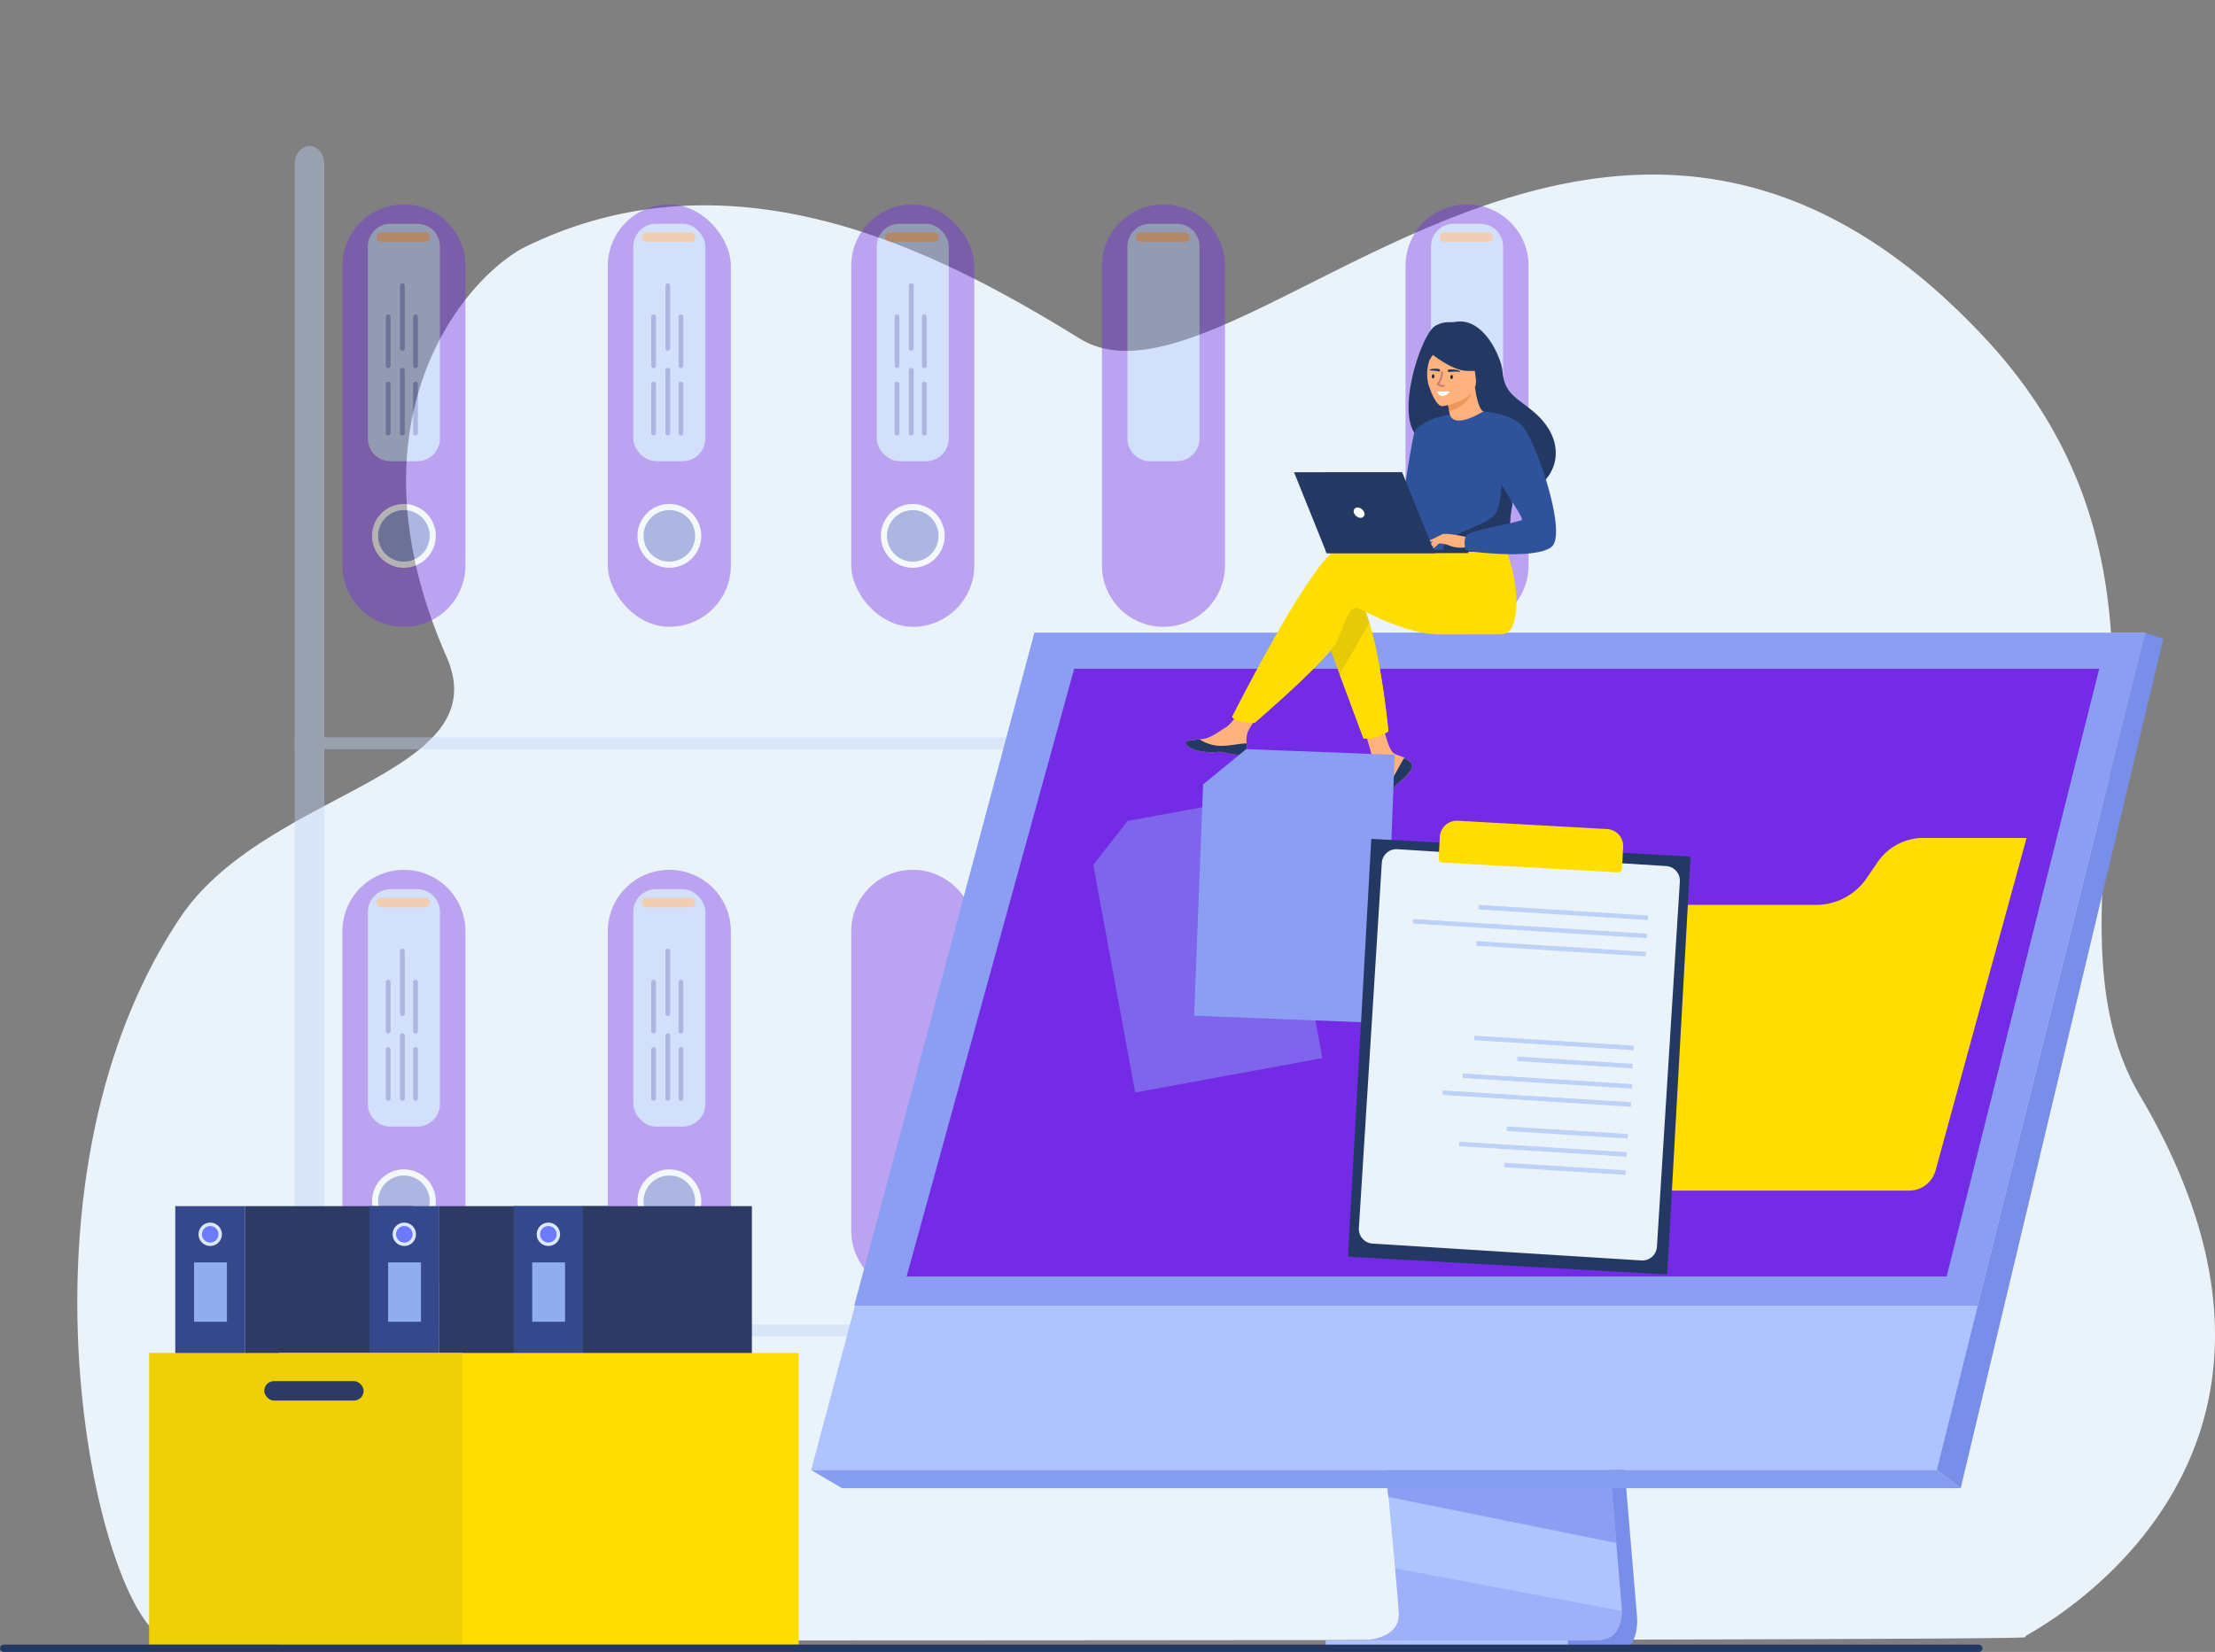 <svg xmlns="http://www.w3.org/2000/svg" width="496" height="370" viewBox="0 0 496 370">
  <rect x="0" y="0" width="496" height="370" fill="#808080" stroke="none"/>
  <g id="Grupo_54860" data-name="Grupo 54860" transform="translate(-908 -927)">
    <rect id="Rectángulo_5066" data-name="Rectángulo 5066" width="496" height="370" transform="translate(908 927)" fill="none"/>
    <g id="Grupo_54556" data-name="Grupo 54556" transform="translate(118.563 -14457.23)">
      <g id="Grupo_54554" data-name="Grupo 54554" transform="translate(789.438 15416.919)">
        <g id="Grupo_54557" data-name="Grupo 54557" transform="translate(17.313 6.416)">
          <path id="Trazado_101900" data-name="Trazado 101900" d="M174.085,359.368c25.9,0,414.694.115,414.912-.721l.037-.106a.667.667,0,0,0,.037-.155c.144-.418,74.867-37.681,25.611-121.033-25.815-43.684,20.27-110.563-34.6-169.575-85.98-92.475-168.031,21.428-202.811,0C348.039,49.766,301.06,23.956,253.373,47.1c-13.1,6.359-41.476,38.258-17.914,91.9,11.773,26.8-40.47,29.917-59.581,58.4C134.261,259.42,158.6,359.368,174.085,359.368Z" transform="translate(-152.794 -31.043)" fill="#ebf3fa"/>
        </g>
        <g id="Grupo_54468" data-name="Grupo 54468" transform="translate(65.988 0)" opacity="0.4">
          <g id="Grupo_54398" data-name="Grupo 54398" transform="translate(10.684 13.103)">
            <g id="Grupo_54386" data-name="Grupo 54386">
              <path id="Rectángulo_5466" data-name="Rectángulo 5466" d="M13.757,0H13.8A13.756,13.756,0,0,1,27.554,13.756V80.847A13.756,13.756,0,0,1,13.8,94.6h-.043A13.756,13.756,0,0,1,0,80.847V13.757A13.757,13.757,0,0,1,13.757,0Z" fill="#732be5"/>
            </g>
            <g id="Grupo_54387" data-name="Grupo 54387" transform="translate(7.319 67.741)">
              <path id="Trazado_101802" data-name="Trazado 101802" d="M2256.535,830.09a6.458,6.458,0,1,0-6.458,6.458A6.458,6.458,0,0,0,2256.535,830.09Z" transform="translate(-2243.618 -823.632)" fill="#505aba"/>
            </g>
            <g id="Grupo_54388" data-name="Grupo 54388" transform="translate(6.635 67.094)">
              <path id="Trazado_101803" data-name="Trazado 101803" d="M2255.077,828.1a7.142,7.142,0,1,0-7.142,7.142A7.15,7.15,0,0,0,2255.077,828.1Zm-1.368,0a5.774,5.774,0,1,1-5.774-5.774A5.781,5.781,0,0,1,2253.709,828.1Z" transform="translate(-2240.793 -820.961)" fill="#fff"/>
            </g>
            <g id="Grupo_54389" data-name="Grupo 54389" transform="translate(5.705 4.329)">
              <path id="Rectángulo_5467" data-name="Rectángulo 5467" d="M5.082,0h5.973a5.081,5.081,0,0,1,5.081,5.081V48.1a5.081,5.081,0,0,1-5.081,5.081H5.082A5.082,5.082,0,0,1,0,48.094V5.082A5.082,5.082,0,0,1,5.082,0Z" fill="#aec3ff"/>
            </g>
            <g id="Grupo_54390" data-name="Grupo 54390" transform="translate(7.596 6.254)">
              <rect id="Rectángulo_5468" data-name="Rectángulo 5468" width="12.027" height="2.132" rx="1.066" fill="#f99746"/>
            </g>
            <g id="Grupo_54397" data-name="Grupo 54397" transform="translate(9.721 17.653)">
              <g id="Grupo_54391" data-name="Grupo 54391" transform="translate(6.115 22.051)">
                <path id="Trazado_101804" data-name="Trazado 101804" d="M2257.394,708.328v10.96a.533.533,0,0,0,.533.533h0a.533.533,0,0,0,.533-.533v-10.96a.533.533,0,0,0-.533-.533h0A.533.533,0,0,0,2257.394,708.328Z" transform="translate(-2257.394 -707.795)" fill="#505aba"/>
              </g>
              <g id="Grupo_54392" data-name="Grupo 54392" transform="translate(6.115 6.972)">
                <path id="Trazado_101805" data-name="Trazado 101805" d="M2257.394,646.024v10.961a.533.533,0,0,0,.533.533h0a.533.533,0,0,0,.533-.533V646.024a.533.533,0,0,0-.533-.533h0A.533.533,0,0,0,2257.394,646.024Z" transform="translate(-2257.394 -645.491)" fill="#505aba"/>
              </g>
              <g id="Grupo_54393" data-name="Grupo 54393" transform="translate(0 22.051)">
                <path id="Trazado_101806" data-name="Trazado 101806" d="M2282.658,708.328v10.96a.533.533,0,0,0,.533.533h0a.533.533,0,0,0,.533-.533v-10.96a.533.533,0,0,0-.533-.533h0A.533.533,0,0,0,2282.658,708.328Z" transform="translate(-2282.658 -707.795)" fill="#505aba"/>
              </g>
              <g id="Grupo_54394" data-name="Grupo 54394" transform="translate(0 6.972)">
                <path id="Trazado_101807" data-name="Trazado 101807" d="M2282.658,646.024v10.961a.533.533,0,0,0,.533.533h0a.533.533,0,0,0,.533-.533V646.024a.533.533,0,0,0-.533-.533h0A.533.533,0,0,0,2282.658,646.024Z" transform="translate(-2282.658 -645.491)" fill="#505aba"/>
              </g>
              <g id="Grupo_54395" data-name="Grupo 54395" transform="translate(3.181 18.958)">
                <path id="Trazado_101808" data-name="Trazado 101808" d="M2269.512,695.548V709.6a.533.533,0,0,0,.533.533h0a.533.533,0,0,0,.533-.533V695.548a.533.533,0,0,0-.533-.533h0A.533.533,0,0,0,2269.512,695.548Z" transform="translate(-2269.512 -695.015)" fill="#505aba"/>
              </g>
              <g id="Grupo_54396" data-name="Grupo 54396" transform="translate(3.181)">
                <path id="Trazado_101809" data-name="Trazado 101809" d="M2269.512,617.219v14.054a.533.533,0,0,0,.533.533h0a.533.533,0,0,0,.533-.533V617.219a.533.533,0,0,0-.533-.533h0A.533.533,0,0,0,2269.512,617.219Z" transform="translate(-2269.512 -616.686)" fill="#505aba"/>
              </g>
            </g>
          </g>
          <g id="Grupo_54411" data-name="Grupo 54411" transform="translate(70.12 13.103)">
            <g id="Grupo_54399" data-name="Grupo 54399">
              <rect id="Rectángulo_5469" data-name="Rectángulo 5469" width="27.555" height="94.602" rx="13.756" fill="#732be5"/>
            </g>
            <g id="Grupo_54400" data-name="Grupo 54400" transform="translate(7.319 67.741)">
              <path id="Trazado_101810" data-name="Trazado 101810" d="M2114.554,830.09a6.458,6.458,0,1,0-6.458,6.458A6.458,6.458,0,0,0,2114.554,830.09Z" transform="translate(-2101.638 -823.632)" fill="#505aba"/>
            </g>
            <g id="Grupo_54401" data-name="Grupo 54401" transform="translate(6.635 67.094)">
              <path id="Trazado_101811" data-name="Trazado 101811" d="M2113.1,828.1a7.142,7.142,0,1,0-7.142,7.142A7.15,7.15,0,0,0,2113.1,828.1Zm-1.368,0a5.774,5.774,0,1,1-5.774-5.774A5.781,5.781,0,0,1,2111.729,828.1Z" transform="translate(-2098.813 -820.961)" fill="#fff"/>
            </g>
            <g id="Grupo_54402" data-name="Grupo 54402" transform="translate(5.705 4.329)">
              <rect id="Rectángulo_5470" data-name="Rectángulo 5470" width="16.137" height="53.176" rx="5.082" fill="#aec3ff"/>
            </g>
            <g id="Grupo_54403" data-name="Grupo 54403" transform="translate(7.596 6.254)">
              <rect id="Rectángulo_5471" data-name="Rectángulo 5471" width="12.027" height="2.132" rx="1.066" fill="#f99746"/>
            </g>
            <g id="Grupo_54410" data-name="Grupo 54410" transform="translate(9.72 17.653)">
              <g id="Grupo_54404" data-name="Grupo 54404" transform="translate(6.115 22.051)">
                <path id="Trazado_101812" data-name="Trazado 101812" d="M2115.414,708.328v10.96a.533.533,0,0,0,.533.533h0a.533.533,0,0,0,.533-.533v-10.96a.533.533,0,0,0-.533-.533h0A.533.533,0,0,0,2115.414,708.328Z" transform="translate(-2115.414 -707.795)" fill="#505aba"/>
              </g>
              <g id="Grupo_54405" data-name="Grupo 54405" transform="translate(6.115 6.972)">
                <path id="Trazado_101813" data-name="Trazado 101813" d="M2115.414,646.024v10.961a.534.534,0,0,0,.533.533h0a.533.533,0,0,0,.533-.533V646.024a.533.533,0,0,0-.533-.533h0A.533.533,0,0,0,2115.414,646.024Z" transform="translate(-2115.414 -645.491)" fill="#505aba"/>
              </g>
              <g id="Grupo_54406" data-name="Grupo 54406" transform="translate(0 22.051)">
                <path id="Trazado_101814" data-name="Trazado 101814" d="M2140.678,708.328v10.96a.533.533,0,0,0,.533.533h0a.533.533,0,0,0,.533-.533v-10.96a.533.533,0,0,0-.533-.533h0A.533.533,0,0,0,2140.678,708.328Z" transform="translate(-2140.678 -707.795)" fill="#505aba"/>
              </g>
              <g id="Grupo_54407" data-name="Grupo 54407" transform="translate(0 6.972)">
                <path id="Trazado_101815" data-name="Trazado 101815" d="M2140.678,646.024v10.961a.533.533,0,0,0,.533.533h0a.533.533,0,0,0,.533-.533V646.024a.533.533,0,0,0-.533-.533h0A.533.533,0,0,0,2140.678,646.024Z" transform="translate(-2140.678 -645.491)" fill="#505aba"/>
              </g>
              <g id="Grupo_54408" data-name="Grupo 54408" transform="translate(3.182 18.958)">
                <path id="Trazado_101816" data-name="Trazado 101816" d="M2127.532,695.548V709.6a.533.533,0,0,0,.533.533h0a.533.533,0,0,0,.533-.533V695.548a.533.533,0,0,0-.533-.533h0A.533.533,0,0,0,2127.532,695.548Z" transform="translate(-2127.532 -695.015)" fill="#505aba"/>
              </g>
              <g id="Grupo_54409" data-name="Grupo 54409" transform="translate(3.182)">
                <path id="Trazado_101817" data-name="Trazado 101817" d="M2127.532,617.219v14.054a.533.533,0,0,0,.533.533h0a.533.533,0,0,0,.533-.533V617.219a.533.533,0,0,0-.533-.533h0A.533.533,0,0,0,2127.532,617.219Z" transform="translate(-2127.532 -616.686)" fill="#505aba"/>
              </g>
            </g>
          </g>
          <g id="Grupo_54424" data-name="Grupo 54424" transform="translate(124.631 13.103)">
            <g id="Grupo_54412" data-name="Grupo 54412" transform="translate(0)">
              <rect id="Rectángulo_5472" data-name="Rectángulo 5472" width="27.555" height="94.602" rx="13.756" fill="#732be5"/>
            </g>
            <g id="Grupo_54413" data-name="Grupo 54413" transform="translate(7.319 67.741)">
              <path id="Trazado_101818" data-name="Trazado 101818" d="M1969.861,830.09a6.458,6.458,0,1,0-6.458,6.458A6.458,6.458,0,0,0,1969.861,830.09Z" transform="translate(-1956.945 -823.632)" fill="#505aba"/>
            </g>
            <g id="Grupo_54414" data-name="Grupo 54414" transform="translate(6.635 67.094)">
              <path id="Trazado_101819" data-name="Trazado 101819" d="M1968.4,828.1a7.142,7.142,0,1,0-7.142,7.142A7.15,7.15,0,0,0,1968.4,828.1Zm-1.368,0a5.774,5.774,0,1,1-5.775-5.774A5.781,5.781,0,0,1,1967.036,828.1Z" transform="translate(-1954.12 -820.961)" fill="#fff"/>
            </g>
            <g id="Grupo_54415" data-name="Grupo 54415" transform="translate(5.705 4.329)">
              <rect id="Rectángulo_5473" data-name="Rectángulo 5473" width="16.136" height="53.176" rx="5.082" fill="#aec3ff"/>
            </g>
            <g id="Grupo_54416" data-name="Grupo 54416" transform="translate(7.597 6.254)">
              <rect id="Rectángulo_5474" data-name="Rectángulo 5474" width="12.027" height="2.132" rx="1.066" fill="#f99746"/>
            </g>
            <g id="Grupo_54423" data-name="Grupo 54423" transform="translate(9.72 17.653)">
              <g id="Grupo_54417" data-name="Grupo 54417" transform="translate(6.115 22.051)">
                <path id="Trazado_101820" data-name="Trazado 101820" d="M1970.721,708.328v10.96a.533.533,0,0,0,.533.533h0a.533.533,0,0,0,.533-.533v-10.96a.533.533,0,0,0-.533-.533h0A.533.533,0,0,0,1970.721,708.328Z" transform="translate(-1970.721 -707.795)" fill="#505aba"/>
              </g>
              <g id="Grupo_54418" data-name="Grupo 54418" transform="translate(6.115 6.972)">
                <path id="Trazado_101821" data-name="Trazado 101821" d="M1970.721,646.024v10.961a.533.533,0,0,0,.533.533h0a.533.533,0,0,0,.533-.533V646.024a.533.533,0,0,0-.533-.533h0A.533.533,0,0,0,1970.721,646.024Z" transform="translate(-1970.721 -645.491)" fill="#505aba"/>
              </g>
              <g id="Grupo_54419" data-name="Grupo 54419" transform="translate(0 22.051)">
                <path id="Trazado_101822" data-name="Trazado 101822" d="M1995.984,708.328v10.96a.533.533,0,0,0,.533.533h0a.533.533,0,0,0,.533-.533v-10.96a.533.533,0,0,0-.533-.533h0A.533.533,0,0,0,1995.984,708.328Z" transform="translate(-1995.984 -707.795)" fill="#505aba"/>
              </g>
              <g id="Grupo_54420" data-name="Grupo 54420" transform="translate(0 6.972)">
                <path id="Trazado_101823" data-name="Trazado 101823" d="M1995.984,646.024v10.961a.533.533,0,0,0,.533.533h0a.533.533,0,0,0,.533-.533V646.024a.533.533,0,0,0-.533-.533h0A.533.533,0,0,0,1995.984,646.024Z" transform="translate(-1995.984 -645.491)" fill="#505aba"/>
              </g>
              <g id="Grupo_54421" data-name="Grupo 54421" transform="translate(3.182 18.958)">
                <path id="Trazado_101824" data-name="Trazado 101824" d="M1982.839,695.548V709.6a.533.533,0,0,0,.533.533h0a.533.533,0,0,0,.533-.533V695.548a.533.533,0,0,0-.533-.533h0A.533.533,0,0,0,1982.839,695.548Z" transform="translate(-1982.839 -695.015)" fill="#505aba"/>
              </g>
              <g id="Grupo_54422" data-name="Grupo 54422" transform="translate(3.182)">
                <path id="Trazado_101825" data-name="Trazado 101825" d="M1982.839,617.219v14.054a.533.533,0,0,0,.533.533h0a.533.533,0,0,0,.533-.533V617.219a.533.533,0,0,0-.533-.533h0A.533.533,0,0,0,1982.839,617.219Z" transform="translate(-1982.839 -616.686)" fill="#505aba"/>
              </g>
            </g>
          </g>
          <g id="Grupo_54428" data-name="Grupo 54428" transform="translate(180.769 13.103)">
            <g id="Grupo_54425" data-name="Grupo 54425" transform="translate(0)">
              <path id="Rectángulo_5475" data-name="Rectángulo 5475" d="M13.755,0H13.8A13.756,13.756,0,0,1,27.554,13.756V80.847A13.756,13.756,0,0,1,13.8,94.6h-.043A13.756,13.756,0,0,1,0,80.847V13.755A13.755,13.755,0,0,1,13.755,0Z" fill="#732be5"/>
            </g>
            <g id="Grupo_54426" data-name="Grupo 54426" transform="translate(5.705 4.329)">
              <path id="Rectángulo_5476" data-name="Rectángulo 5476" d="M5.083,0h5.972a5.082,5.082,0,0,1,5.082,5.082V48.094a5.082,5.082,0,0,1-5.082,5.082H5.082A5.082,5.082,0,0,1,0,48.094V5.083A5.083,5.083,0,0,1,5.083,0Z" fill="#aec3ff"/>
            </g>
            <g id="Grupo_54427" data-name="Grupo 54427" transform="translate(7.597 6.254)">
              <path id="Rectángulo_5477" data-name="Rectángulo 5477" d="M1.066,0H10.96a1.066,1.066,0,0,1,1.066,1.066v0A1.066,1.066,0,0,1,10.96,2.132H1.066A1.066,1.066,0,0,1,0,1.066v0A1.066,1.066,0,0,1,1.066,0Z" fill="#f99746"/>
            </g>
          </g>
          <g id="Grupo_54432" data-name="Grupo 54432" transform="translate(248.748 13.103)">
            <g id="Grupo_54429" data-name="Grupo 54429" transform="translate(0)">
              <path id="Rectángulo_5478" data-name="Rectángulo 5478" d="M13.757,0H13.8A13.756,13.756,0,0,1,27.554,13.756V80.847A13.756,13.756,0,0,1,13.8,94.6h-.043A13.756,13.756,0,0,1,0,80.847V13.757A13.757,13.757,0,0,1,13.757,0Z" fill="#732be5"/>
            </g>
            <g id="Grupo_54430" data-name="Grupo 54430" transform="translate(5.705 4.329)">
              <path id="Rectángulo_5479" data-name="Rectángulo 5479" d="M5.082,0h5.972a5.082,5.082,0,0,1,5.082,5.082V48.1a5.081,5.081,0,0,1-5.081,5.081H5.082A5.082,5.082,0,0,1,0,48.094V5.082A5.082,5.082,0,0,1,5.082,0Z" fill="#aec3ff"/>
            </g>
            <g id="Grupo_54431" data-name="Grupo 54431" transform="translate(7.596 6.254)">
              <rect id="Rectángulo_5480" data-name="Rectángulo 5480" width="12.027" height="2.132" rx="1.066" fill="#f99746"/>
            </g>
          </g>
          <g id="Grupo_54445" data-name="Grupo 54445" transform="translate(10.684 162.14)">
            <g id="Grupo_54433" data-name="Grupo 54433">
              <path id="Rectángulo_5481" data-name="Rectángulo 5481" d="M13.757,0H13.8A13.756,13.756,0,0,1,27.554,13.756V80.847A13.756,13.756,0,0,1,13.8,94.6h-.044A13.755,13.755,0,0,1,0,80.848V13.757A13.757,13.757,0,0,1,13.757,0Z" fill="#732be5"/>
            </g>
            <g id="Grupo_54434" data-name="Grupo 54434" transform="translate(7.319 67.74)">
              <ellipse id="Elipse_4128" data-name="Elipse 4128" cx="6.458" cy="6.458" rx="6.458" ry="6.458" fill="#505aba"/>
            </g>
            <g id="Grupo_54435" data-name="Grupo 54435" transform="translate(6.635 67.094)">
              <path id="Trazado_101826" data-name="Trazado 101826" d="M2255.077,1270.21a7.142,7.142,0,1,0-7.142,7.142A7.15,7.15,0,0,0,2255.077,1270.21Zm-1.368,0a5.774,5.774,0,1,1-5.774-5.774A5.781,5.781,0,0,1,2253.709,1270.21Z" transform="translate(-2240.793 -1263.068)" fill="#fff"/>
            </g>
            <g id="Grupo_54436" data-name="Grupo 54436" transform="translate(5.705 4.329)">
              <path id="Rectángulo_5482" data-name="Rectángulo 5482" d="M5.082,0h5.972a5.082,5.082,0,0,1,5.082,5.082V48.1a5.081,5.081,0,0,1-5.081,5.081H5.082A5.082,5.082,0,0,1,0,48.094V5.082A5.082,5.082,0,0,1,5.082,0Z" fill="#aec3ff"/>
            </g>
            <g id="Grupo_54437" data-name="Grupo 54437" transform="translate(7.596 6.253)">
              <path id="Rectángulo_5483" data-name="Rectángulo 5483" d="M1.066,0H10.96a1.066,1.066,0,0,1,1.066,1.066v0A1.066,1.066,0,0,1,10.96,2.133H1.066A1.066,1.066,0,0,1,0,1.066v0A1.066,1.066,0,0,1,1.066,0Z" fill="#f99746"/>
            </g>
            <g id="Grupo_54444" data-name="Grupo 54444" transform="translate(9.721 17.653)">
              <g id="Grupo_54438" data-name="Grupo 54438" transform="translate(6.115 22.051)">
                <path id="Trazado_101827" data-name="Trazado 101827" d="M2257.394,1150.436V1161.4a.533.533,0,0,0,.533.533h0a.533.533,0,0,0,.533-.533v-10.961a.533.533,0,0,0-.533-.533h0A.533.533,0,0,0,2257.394,1150.436Z" transform="translate(-2257.394 -1149.903)" fill="#505aba"/>
              </g>
              <g id="Grupo_54439" data-name="Grupo 54439" transform="translate(6.115 6.972)">
                <path id="Trazado_101828" data-name="Trazado 101828" d="M2257.394,1088.132v10.96a.533.533,0,0,0,.533.533h0a.533.533,0,0,0,.533-.533v-10.96a.533.533,0,0,0-.533-.533h0A.533.533,0,0,0,2257.394,1088.132Z" transform="translate(-2257.394 -1087.599)" fill="#505aba"/>
              </g>
              <g id="Grupo_54440" data-name="Grupo 54440" transform="translate(0 22.051)">
                <path id="Trazado_101829" data-name="Trazado 101829" d="M2282.658,1150.436V1161.4a.533.533,0,0,0,.533.533h0a.533.533,0,0,0,.533-.533v-10.961a.533.533,0,0,0-.533-.533h0A.533.533,0,0,0,2282.658,1150.436Z" transform="translate(-2282.658 -1149.903)" fill="#505aba"/>
              </g>
              <g id="Grupo_54441" data-name="Grupo 54441" transform="translate(0 6.972)">
                <path id="Trazado_101830" data-name="Trazado 101830" d="M2282.658,1088.132v10.96a.533.533,0,0,0,.533.533h0a.533.533,0,0,0,.533-.533v-10.96a.533.533,0,0,0-.533-.533h0A.533.533,0,0,0,2282.658,1088.132Z" transform="translate(-2282.658 -1087.599)" fill="#505aba"/>
              </g>
              <g id="Grupo_54442" data-name="Grupo 54442" transform="translate(3.181 18.958)">
                <path id="Trazado_101831" data-name="Trazado 101831" d="M2269.512,1137.655v14.054a.533.533,0,0,0,.533.533h0a.533.533,0,0,0,.533-.533v-14.054a.533.533,0,0,0-.533-.533h0A.533.533,0,0,0,2269.512,1137.655Z" transform="translate(-2269.512 -1137.122)" fill="#505aba"/>
              </g>
              <g id="Grupo_54443" data-name="Grupo 54443" transform="translate(3.181)">
                <path id="Trazado_101832" data-name="Trazado 101832" d="M2269.512,1059.326v14.054a.533.533,0,0,0,.533.533h0a.533.533,0,0,0,.533-.533v-14.054a.533.533,0,0,0-.533-.533h0A.533.533,0,0,0,2269.512,1059.326Z" transform="translate(-2269.512 -1058.793)" fill="#505aba"/>
              </g>
            </g>
          </g>
          <g id="Grupo_54458" data-name="Grupo 54458" transform="translate(70.12 162.14)">
            <g id="Grupo_54446" data-name="Grupo 54446">
              <path id="Rectángulo_5484" data-name="Rectángulo 5484" d="M13.756,0H13.8A13.756,13.756,0,0,1,27.555,13.756V80.847A13.756,13.756,0,0,1,13.8,94.6h-.044A13.755,13.755,0,0,1,0,80.848V13.756A13.756,13.756,0,0,1,13.756,0Z" fill="#732be5"/>
            </g>
            <g id="Grupo_54447" data-name="Grupo 54447" transform="translate(7.319 67.74)">
              <path id="Trazado_101833" data-name="Trazado 101833" d="M2114.554,1272.2a6.458,6.458,0,1,0-6.458,6.458A6.458,6.458,0,0,0,2114.554,1272.2Z" transform="translate(-2101.638 -1265.738)" fill="#505aba"/>
            </g>
            <g id="Grupo_54448" data-name="Grupo 54448" transform="translate(6.635 67.094)">
              <path id="Trazado_101834" data-name="Trazado 101834" d="M2113.1,1270.21a7.142,7.142,0,1,0-7.142,7.142A7.15,7.15,0,0,0,2113.1,1270.21Zm-1.368,0a5.774,5.774,0,1,1-5.774-5.774A5.781,5.781,0,0,1,2111.729,1270.21Z" transform="translate(-2098.813 -1263.068)" fill="#fff"/>
            </g>
            <g id="Grupo_54449" data-name="Grupo 54449" transform="translate(5.705 4.329)">
              <rect id="Rectángulo_5485" data-name="Rectángulo 5485" width="16.137" height="53.176" rx="5.082" fill="#aec3ff"/>
            </g>
            <g id="Grupo_54450" data-name="Grupo 54450" transform="translate(7.596 6.253)">
              <path id="Rectángulo_5486" data-name="Rectángulo 5486" d="M1.066,0H10.96a1.066,1.066,0,0,1,1.066,1.066v0A1.066,1.066,0,0,1,10.96,2.133H1.066A1.066,1.066,0,0,1,0,1.066v0A1.066,1.066,0,0,1,1.066,0Z" fill="#f99746"/>
            </g>
            <g id="Grupo_54457" data-name="Grupo 54457" transform="translate(9.72 17.653)">
              <g id="Grupo_54451" data-name="Grupo 54451" transform="translate(6.115 22.051)">
                <path id="Trazado_101835" data-name="Trazado 101835" d="M2115.414,1150.436V1161.4a.533.533,0,0,0,.533.533h0a.533.533,0,0,0,.533-.533v-10.961a.533.533,0,0,0-.533-.533h0A.533.533,0,0,0,2115.414,1150.436Z" transform="translate(-2115.414 -1149.903)" fill="#505aba"/>
              </g>
              <g id="Grupo_54452" data-name="Grupo 54452" transform="translate(6.115 6.972)">
                <path id="Trazado_101836" data-name="Trazado 101836" d="M2115.414,1088.132v10.96a.533.533,0,0,0,.533.533h0a.533.533,0,0,0,.533-.533v-10.96a.533.533,0,0,0-.533-.533h0A.533.533,0,0,0,2115.414,1088.132Z" transform="translate(-2115.414 -1087.599)" fill="#505aba"/>
              </g>
              <g id="Grupo_54453" data-name="Grupo 54453" transform="translate(0 22.051)">
                <path id="Trazado_101837" data-name="Trazado 101837" d="M2140.678,1150.436V1161.4a.533.533,0,0,0,.533.533h0a.533.533,0,0,0,.533-.533v-10.961a.533.533,0,0,0-.533-.533h0A.533.533,0,0,0,2140.678,1150.436Z" transform="translate(-2140.678 -1149.903)" fill="#505aba"/>
              </g>
              <g id="Grupo_54454" data-name="Grupo 54454" transform="translate(0 6.972)">
                <path id="Trazado_101838" data-name="Trazado 101838" d="M2140.678,1088.132v10.96a.533.533,0,0,0,.533.533h0a.533.533,0,0,0,.533-.533v-10.96a.533.533,0,0,0-.533-.533h0A.533.533,0,0,0,2140.678,1088.132Z" transform="translate(-2140.678 -1087.599)" fill="#505aba"/>
              </g>
              <g id="Grupo_54455" data-name="Grupo 54455" transform="translate(3.182 18.958)">
                <path id="Trazado_101839" data-name="Trazado 101839" d="M2127.532,1137.655v14.054a.533.533,0,0,0,.533.533h0a.533.533,0,0,0,.533-.533v-14.054a.533.533,0,0,0-.533-.533h0A.533.533,0,0,0,2127.532,1137.655Z" transform="translate(-2127.532 -1137.122)" fill="#505aba"/>
              </g>
              <g id="Grupo_54456" data-name="Grupo 54456" transform="translate(3.182)">
                <path id="Trazado_101840" data-name="Trazado 101840" d="M2127.532,1059.326v14.054a.533.533,0,0,0,.533.533h0a.533.533,0,0,0,.533-.533v-14.054a.533.533,0,0,0-.533-.533h0A.533.533,0,0,0,2127.532,1059.326Z" transform="translate(-2127.532 -1058.793)" fill="#505aba"/>
              </g>
            </g>
          </g>
          <g id="Grupo_54460" data-name="Grupo 54460" transform="translate(124.631 162.14)">
            <g id="Grupo_54459" data-name="Grupo 54459" transform="translate(0)">
              <path id="Rectángulo_5487" data-name="Rectángulo 5487" d="M13.756,0H13.8A13.756,13.756,0,0,1,27.555,13.756V80.847A13.756,13.756,0,0,1,13.8,94.6h-.044A13.755,13.755,0,0,1,0,80.848V13.756A13.756,13.756,0,0,1,13.756,0Z" fill="#732be5"/>
            </g>
          </g>
          <g id="Grupo_54462" data-name="Grupo 54462" transform="translate(180.769 162.14)">
            <g id="Grupo_54461" data-name="Grupo 54461" transform="translate(0)">
              <path id="Rectángulo_5488" data-name="Rectángulo 5488" d="M13.755,0H13.8A13.756,13.756,0,0,1,27.554,13.756V80.847A13.756,13.756,0,0,1,13.8,94.6h-.044A13.755,13.755,0,0,1,0,80.848V13.755A13.755,13.755,0,0,1,13.755,0Z" fill="#8c9df4"/>
            </g>
          </g>
          <g id="Grupo_54464" data-name="Grupo 54464" transform="translate(248.748 162.14)">
            <g id="Grupo_54463" data-name="Grupo 54463" transform="translate(0)">
              <path id="Rectángulo_5489" data-name="Rectángulo 5489" d="M13.757,0H13.8A13.756,13.756,0,0,1,27.554,13.756V80.847A13.756,13.756,0,0,1,13.8,94.6h-.044A13.755,13.755,0,0,1,0,80.848V13.757A13.757,13.757,0,0,1,13.757,0Z" fill="#8c9df4"/>
            </g>
          </g>
          <g id="Grupo_54465" data-name="Grupo 54465" transform="translate(0 0)">
            <path id="Trazado_101841" data-name="Trazado 101841" d="M2347.309,821.164h0c-1.829,0-3.312-1.82-3.312-4.065V493.675c0-2.246,1.483-4.066,3.312-4.066h0c1.83,0,3.313,1.82,3.313,4.066V817.1C2350.621,819.344,2349.138,821.164,2347.309,821.164Z" transform="translate(-2343.996 -489.609)" fill="#bdd1f9"/>
          </g>
          <g id="Grupo_54466" data-name="Grupo 54466" transform="translate(0 132.457)">
            <rect id="Rectángulo_5490" data-name="Rectángulo 5490" width="289.219" height="2.661" fill="#bdd1f9"/>
          </g>
          <g id="Grupo_54467" data-name="Grupo 54467" transform="translate(0 263.968)">
            <rect id="Rectángulo_5491" data-name="Rectángulo 5491" width="301.104" height="2.661" fill="#bdd1f9"/>
          </g>
        </g>
        <g id="Grupo_54474" data-name="Grupo 54474" transform="translate(39.246 237.463)">
          <g id="Grupo_54469" data-name="Grupo 54469" transform="translate(0 0)">
            <rect id="Rectángulo_5492" data-name="Rectángulo 5492" width="15.651" height="50.492" fill="#35488b"/>
          </g>
          <g id="Grupo_54470" data-name="Grupo 54470" transform="translate(15.651 0)">
            <rect id="Rectángulo_5493" data-name="Rectángulo 5493" width="37.745" height="50.492" fill="#2c3a64"/>
          </g>
          <g id="Grupo_54471" data-name="Grupo 54471" transform="translate(5.213 3.694)">
            <path id="Trazado_101842" data-name="Trazado 101842" d="M375.192,1213.919a2.612,2.612,0,1,1,2.612,2.612A2.613,2.613,0,0,1,375.192,1213.919Z" transform="translate(-375.192 -1211.306)" fill="#dde7fe"/>
          </g>
          <g id="Grupo_54472" data-name="Grupo 54472" transform="translate(5.979 4.459)">
            <path id="Trazado_101843" data-name="Trazado 101843" d="M378.354,1216.315a1.847,1.847,0,1,1,1.847,1.847A1.847,1.847,0,0,1,378.354,1216.315Z" transform="translate(-378.354 -1214.468)" fill="#6c7aff"/>
          </g>
          <g id="Grupo_54473" data-name="Grupo 54473" transform="translate(4.202 12.6)">
            <rect id="Rectángulo_5494" data-name="Rectángulo 5494" width="7.362" height="13.299" fill="#8fadef"/>
          </g>
        </g>
        <g id="Grupo_54480" data-name="Grupo 54480" transform="translate(82.709 237.463)">
          <g id="Grupo_54475" data-name="Grupo 54475" transform="translate(0 0)">
            <rect id="Rectángulo_5495" data-name="Rectángulo 5495" width="15.651" height="50.492" fill="#35488b"/>
          </g>
          <g id="Grupo_54476" data-name="Grupo 54476" transform="translate(15.651 0)">
            <rect id="Rectángulo_5496" data-name="Rectángulo 5496" width="37.745" height="50.492" fill="#2c3a64"/>
          </g>
          <g id="Grupo_54477" data-name="Grupo 54477" transform="translate(5.213 3.694)">
            <path id="Trazado_101844" data-name="Trazado 101844" d="M495.831,1213.919a2.612,2.612,0,1,1,2.612,2.612A2.613,2.613,0,0,1,495.831,1213.919Z" transform="translate(-495.831 -1211.306)" fill="#dde7fe"/>
          </g>
          <g id="Grupo_54478" data-name="Grupo 54478" transform="translate(5.978 4.459)">
            <path id="Trazado_101845" data-name="Trazado 101845" d="M498.992,1216.315a1.847,1.847,0,1,1,1.847,1.847A1.847,1.847,0,0,1,498.992,1216.315Z" transform="translate(-498.992 -1214.468)" fill="#6c7aff"/>
          </g>
          <g id="Grupo_54479" data-name="Grupo 54479" transform="translate(4.202 12.6)">
            <rect id="Rectángulo_5497" data-name="Rectángulo 5497" width="7.362" height="13.299" fill="#8fadef"/>
          </g>
        </g>
        <g id="Grupo_54486" data-name="Grupo 54486" transform="translate(114.972 237.463)">
          <g id="Grupo_54481" data-name="Grupo 54481" transform="translate(0 0)">
            <rect id="Rectángulo_5498" data-name="Rectángulo 5498" width="15.651" height="50.492" fill="#35488b"/>
          </g>
          <g id="Grupo_54482" data-name="Grupo 54482" transform="translate(15.651 0)">
            <rect id="Rectángulo_5499" data-name="Rectángulo 5499" width="37.745" height="50.492" fill="#2c3a64"/>
          </g>
          <g id="Grupo_54483" data-name="Grupo 54483" transform="translate(5.213 3.694)">
            <path id="Trazado_101846" data-name="Trazado 101846" d="M606.14,1213.919a2.612,2.612,0,1,1,2.612,2.612A2.612,2.612,0,0,1,606.14,1213.919Z" transform="translate(-606.14 -1211.306)" fill="#dde7fe"/>
          </g>
          <g id="Grupo_54484" data-name="Grupo 54484" transform="translate(5.978 4.459)">
            <path id="Trazado_101847" data-name="Trazado 101847" d="M609.3,1216.315a1.847,1.847,0,1,1,1.847,1.847A1.847,1.847,0,0,1,609.3,1216.315Z" transform="translate(-609.3 -1214.468)" fill="#6c7aff"/>
          </g>
          <g id="Grupo_54485" data-name="Grupo 54485" transform="translate(4.202 12.6)">
            <rect id="Rectángulo_5500" data-name="Rectángulo 5500" width="7.362" height="13.299" fill="#8fadef"/>
          </g>
        </g>
        <g id="Grupo_54490" data-name="Grupo 54490" transform="translate(33.388 270.345)">
          <g id="Grupo_54487" data-name="Grupo 54487" transform="translate(29.072)">
            <rect id="Rectángulo_5501" data-name="Rectángulo 5501" width="116.401" height="65.336" fill="#fd0"/>
          </g>
          <g id="Grupo_54488" data-name="Grupo 54488">
            <rect id="Rectángulo_5502" data-name="Rectángulo 5502" width="70.113" height="65.336" fill="#efcf05"/>
          </g>
          <g id="Grupo_54489" data-name="Grupo 54489" transform="translate(25.788 6.312)">
            <rect id="Rectángulo_5503" data-name="Rectángulo 5503" width="22.25" height="4.354" rx="2.177" fill="#2c3a64"/>
          </g>
        </g>
        <g id="Grupo_54501" data-name="Grupo 54501" transform="translate(181.635 109.035)">
          <g id="Grupo_54491" data-name="Grupo 54491" transform="translate(121.111 76.092)">
            <path id="Trazado_101848" data-name="Trazado 101848" d="M1203.042,974.876,1215,1117.069s1.253,8.62-5.158,8.635c-10.542.025-52.469,0-52.469,0s7.934-1.794,7.838-5.832c-.113-4.758-13.977-146.341-13.977-146.341Z" transform="translate(-1151.234 -973.531)" fill="#798ee8"/>
          </g>
          <g id="Grupo_54492" data-name="Grupo 54492" transform="translate(117.626 73.45)">
            <path id="Trazado_101849" data-name="Trazado 101849" d="M1142.514,1114.846c2.073.006,42.665.075,52.93-.057,4.474-.056,5.259-3.978,5.3-6.517a12.752,12.752,0,0,0-.136-2.116l-.311-3.7-.793-9.42-.7-8.322-.9-10.694-.758-9.026-8.5-101.037-51.809-1.344s5.839,59.251,9.969,102.382c.461,4.805.9,9.413,1.305,13.714q.2,2.06.381,4.023c.383,4.081.733,7.828,1.038,11.137.161,1.744.309,3.364.443,4.849.527,5.817.836,9.531.84,10.237a5.991,5.991,0,0,1-.1,1.151C1149.862,1114.641,1143.292,1114.846,1142.514,1114.846Z" transform="translate(-1136.837 -962.616)" fill="#aec3ff"/>
          </g>
          <g id="Grupo_54493" data-name="Grupo 54493" transform="translate(0 0)">
            <path id="Trazado_101850" data-name="Trazado 101850" d="M949.578,659.143,920.449,776.149l-3.989,16.024-13.567,54.5H650.84l50.006-187.529Z" transform="translate(-650.84 -659.143)" fill="#aec3ff"/>
          </g>
          <g id="Grupo_54494" data-name="Grupo 54494" transform="translate(252.053)">
            <path id="Trazado_101851" data-name="Trazado 101851" d="M1738.934,659.142l4.037,1.346-45.355,190.254-5.368-4.07Z" transform="translate(-1692.249 -659.142)" fill="#798ee8"/>
          </g>
          <g id="Grupo_54495" data-name="Grupo 54495" transform="translate(0.001 187.53)">
            <path id="Trazado_101852" data-name="Trazado 101852" d="M908.263,1438.03H657.76l-6.917-4.07H902.9Z" transform="translate(-650.843 -1433.96)" fill="#849def"/>
          </g>
          <g id="Grupo_54496" data-name="Grupo 54496" transform="translate(115.214 225.68)">
            <rect id="Rectángulo_5504" data-name="Rectángulo 5504" width="54.238" height="2.577" fill="#aec3ff"/>
          </g>
          <g id="Grupo_54497" data-name="Grupo 54497" transform="translate(129.002 191.599)">
            <path id="Trazado_101853" data-name="Trazado 101853" d="M1183.837,1450.772l.28,1.97,51.007,10.3-.7-8.322-.333-3.953Z" transform="translate(-1183.837 -1450.772)" fill="#8c9df4"/>
          </g>
          <g id="Grupo_54498" data-name="Grupo 54498" transform="translate(123.303 209.555)" opacity="0.5">
            <path id="Trazado_101854" data-name="Trazado 101854" d="M1160.292,1541.085c2.073.006,42.665.075,52.93-.057,4.474-.056,5.258-3.978,5.3-6.516l-50.767-9.552c.527,5.816.836,9.531.84,10.237a5.983,5.983,0,0,1-.1,1.151C1167.64,1540.88,1161.07,1541.085,1160.292,1541.085Z" transform="translate(-1160.292 -1524.96)" fill="#8c9df4"/>
          </g>
          <g id="Grupo_54499" data-name="Grupo 54499" transform="translate(9.649)">
            <path id="Trazado_101855" data-name="Trazado 101855" d="M979.8,659.142H731.063L690.706,809.856h251.57Z" transform="translate(-690.706 -659.142)" fill="#8c9df4"/>
          </g>
          <g id="Grupo_54500" data-name="Grupo 54500" transform="translate(21.38 8.074)">
            <path id="Trazado_101856" data-name="Trazado 101856" d="M739.176,828.611h232.89l8.323-33.153,3.22-12.828,1.312-5.231,8.554-34.071.442-1.774,4.522-18.009,2.023-8.058,1.725-6.874,1.408-5.606,2.638-10.506H776.7l-2.9,10.506-1.545,5.606-1.895,6.874-2.221,8.058-14.636,53.087v0l-1.239,4.5-.577,2.087-10.1,36.65Z" transform="translate(-739.176 -692.502)" fill="#732be5"/>
          </g>
        </g>
        <g id="Grupo_54502" data-name="Grupo 54502" transform="translate(0 335.681)">
          <rect id="Rectángulo_5505" data-name="Rectángulo 5505" width="443.933" height="1.63" rx="0.815" transform="translate(443.933 1.63) rotate(-180)" fill="#233862"/>
        </g>
        <g id="Grupo_54528" data-name="Grupo 54528" transform="translate(156.432 -150.688)">
          <g id="Grupo_54524" data-name="Grupo 54524" transform="translate(109.027 190)">
            <g id="Grupo_54504" data-name="Grupo 54504" transform="translate(39.088 87.554)">
              <path id="Trazado_101858" data-name="Trazado 101858" d="M150.236,268.166a1.258,1.258,0,0,1,.225,1.344v.007a8.381,8.381,0,0,1-2.64,2.9c-.161.13-.3.245-.424.355-.033.029-.065.056-.1.085l-.075.065c-1.16,1.071-.723,1.316-2.808,3.49-2.378,2.475-4.02,2.52-4.481,2.3-.394-.191.406-1.5,1.292-2.979.043-.072.085-.144.13-.216.119-.191.236-.4.353-.592,1.039-1.776.771-2.609.524-5.252-.2-2.147-3.348-11.994-3.348-11.994l4.558-.787s1.374,7.842,2.888,9.048c.809.644,1.713.652,2.488,1.128.055.033.109.068.161.1A5.919,5.919,0,0,1,150.236,268.166Z" transform="translate(-138.888 -256.886)" fill="#ffb27d"/>
            </g>
            <g id="Grupo_54505" data-name="Grupo 54505" transform="translate(40.033 97.84)">
              <path id="Trazado_101859" data-name="Trazado 101859" d="M150.013,265.741a1.257,1.257,0,0,1,.224,1.346v.007a9.669,9.669,0,0,1-2.644,2.89c-.157.13-.3.251-.419.363-.033.028-.064.056-.1.085L147,270.5c-1.161,1.071-.723,1.316-2.808,3.488-2.378,2.475-4.02,2.521-4.482,2.3-.394-.192.406-1.505,1.293-2.981a10.134,10.134,0,0,0,4.237-3.126c1.381-1.761,2.317-4.007,3.254-5.384l.268-.05A5.987,5.987,0,0,1,150.013,265.741Z" transform="translate(-139.61 -264.744)" fill="#233862"/>
            </g>
            <g id="Grupo_54506" data-name="Grupo 54506" transform="translate(0 86.174)">
              <path id="Trazado_101860" data-name="Trazado 101860" d="M122.707,265.66c-.28,1.407-2.285,1.173-4.527.626s-1.708.1-4.9-.247-4.156-1.541-4.253-2.015c-.088-.421,1.488-.575,3.178-.766.213-.024.427-.051.64-.076,1.907-.241,3.305-1.473,5.038-2.488,1.64-.957,4.089-4.862,4.089-4.862l4.373.344s-2.3,3.487-3.181,5a5.28,5.28,0,0,0-.429,2.981A5.537,5.537,0,0,1,122.707,265.66Z" transform="translate(-109.027 -255.832)" fill="#ffb27d"/>
            </g>
            <g id="Grupo_54507" data-name="Grupo 54507" transform="translate(0 93.601)">
              <path id="Trazado_101861" data-name="Trazado 101861" d="M118.181,264.534c-2.241-.546-1.708.1-4.9-.247s-4.156-1.541-4.253-2.015c-.088-.422,1.488-.575,3.178-.766l.017.033a8.984,8.984,0,0,0,4.566,1.418c2.164.052,4.455-.568,5.949-.545a5.614,5.614,0,0,1-.033,1.5C122.427,265.315,120.422,265.08,118.181,264.534Z" transform="translate(-109.027 -261.506)" fill="#233862"/>
            </g>
            <g id="Grupo_54508" data-name="Grupo 54508" transform="translate(30.43 61.019)">
              <path id="Trazado_101862" data-name="Trazado 101862" d="M132.274,243.63l4.092,11,5.343,14.362a8.659,8.659,0,0,0,2.835-.259,12.293,12.293,0,0,0,2.741-1.34s-1.487-15.423-4.256-24.274a15.768,15.768,0,0,0-2.381-5.146C136.363,232.912,132.274,243.63,132.274,243.63Z" transform="translate(-132.274 -236.615)" fill="#e6c907"/>
            </g>
            <g id="Grupo_54509" data-name="Grupo 54509" transform="translate(10.414 48.35)">
              <path id="Trazado_101863" data-name="Trazado 101863" d="M141.15,229.147c2.327-.75,8.4-.014,14.985,1.175a4.466,4.466,0,0,0,4.612-2.084h0l16.575-1.3s5.473,12.128,2.482,19.857a2.907,2.907,0,0,1-2.9,1.869h0s-10.015.017-13.218.018c-8.243,0-17.446-5.66-18.637-5.9-1.948-.389-2.727,3.508-4.673,7.6s-18.31,18.126-18.31,18.126a14.365,14.365,0,0,1-3.554-.364,3.494,3.494,0,0,1-1.53-.962S135.11,231.1,141.15,229.147Z" transform="translate(-116.983 -226.937)" fill="#fd0"/>
            </g>
            <g id="Grupo_54510" data-name="Grupo 54510" transform="translate(49.956)">
              <path id="Trazado_101864" data-name="Trazado 101864" d="M151.5,216.828c5.9,3.249,17.88,9.981,17.942,9.938,0,0,4.4,1.656,6.9,0,4.161-2.766,6.389-10.2-1.223-16.6-3.8-3.191-6.494-3.968-6.9-9.065-.224-2.775-4.037-11.962-10.363-11.034a8.814,8.814,0,0,1-1.532.1,5.885,5.885,0,0,0-3.165.825C149.6,193.1,142.65,215.57,151.5,216.828Z" transform="translate(-147.191 -190)" fill="#233862"/>
            </g>
            <g id="Grupo_54511" data-name="Grupo 54511" transform="translate(58.459 14.773)">
              <path id="Trazado_101865" data-name="Trazado 101865" d="M154.442,210.569c-.026.016,2.9,1.016,4.863.147,1.843-.816,3.238-3.847,3.211-3.85-.838-.038-1.759-.771-2.47-5.58l-.357.128-6,2.161s.436,1.926.717,3.759C154.643,208.876,154.77,210.352,154.442,210.569Z" transform="translate(-153.687 -201.286)" fill="#ffb27d"/>
            </g>
            <g id="Grupo_54512" data-name="Grupo 54512" transform="translate(58.459 14.902)">
              <path id="Trazado_101866" data-name="Trazado 101866" d="M153.687,203.546s.241,1.039.59,2.981a6.78,6.78,0,0,0,5.413-5.143Z" transform="translate(-153.687 -201.384)" fill="#ed975d"/>
            </g>
            <g id="Grupo_54513" data-name="Grupo 54513" transform="translate(53.346 4.528)">
              <path id="Trazado_101867" data-name="Trazado 101867" d="M154,207.908s8.211-1.1,7.446-6.21-.224-8.684-5.5-8.194-6,2.59-6.159,4.356S151.844,208.065,154,207.908Z" transform="translate(-149.781 -193.459)" fill="#ffb27d"/>
            </g>
            <g id="Grupo_54514" data-name="Grupo 54514" transform="translate(53.655 4.078)">
              <path id="Trazado_101868" data-name="Trazado 101868" d="M150.017,195.169s5.263,4.529,8.836,4.893,4.93-.784,4.93-.784A13.983,13.983,0,0,1,160.4,194.7a2.515,2.515,0,0,0-2.073-1.482C155.774,193,150.935,192.905,150.017,195.169Z" transform="translate(-150.017 -193.115)" fill="#233862"/>
            </g>
            <g id="Grupo_54515" data-name="Grupo 54515" transform="translate(52.694 4.744)">
              <path id="Trazado_101869" data-name="Trazado 101869" d="M153.528,194.606a12.9,12.9,0,0,0-2.312,2.966,9.933,9.933,0,0,0-.267,5.284s-2.742-5.326-1.192-7.917C151.4,192.189,153.528,194.606,153.528,194.606Z" transform="translate(-149.282 -193.624)" fill="#233862"/>
            </g>
            <g id="Grupo_54516" data-name="Grupo 54516" transform="translate(52.3 20.16)">
              <path id="Trazado_101870" data-name="Trazado 101870" d="M148.983,221.4c.254,16.626.073,13.151,1.891,14.729a6.993,6.993,0,0,0,3.292.712c5.1.336,14.06-.507,14.4-1.449,1.174-3.261.344-4.273,1.323-9.264.1-.531.229-1.106.377-1.732.817-3.428,1.613-4.593-1.291-10.1-2.634-4.987-5.368-9.035-5.614-8.889-6.942,4.125-7.5.661-7.5.661S148.859,213.289,148.983,221.4Z" transform="translate(-148.982 -205.401)" fill="#2f539b"/>
            </g>
            <g id="Grupo_54517" data-name="Grupo 54517" transform="translate(34.522 67.521)">
              <path id="Trazado_101871" data-name="Trazado 101871" d="M135.4,253.093l5.342,14.364a8.632,8.632,0,0,0,2.837-.26,12.318,12.318,0,0,0,2.741-1.34s-1.487-15.423-4.256-24.274Z" transform="translate(-135.4 -241.582)" fill="#fd0"/>
            </g>
            <g id="Grupo_54518" data-name="Grupo 54518" transform="translate(47.603 20.829)">
              <path id="Trazado_101872" data-name="Trazado 101872" d="M156.968,205.912s-7.144,1.213-7.982,4.29-3.593,21.749-3.593,21.749,2.016,1.966,3.693.287,5.274-17.471,5.274-17.471Z" transform="translate(-145.393 -205.912)" fill="#2f539b"/>
            </g>
            <g id="Grupo_54519" data-name="Grupo 54519" transform="translate(57.487 33.962)">
              <path id="Trazado_101873" data-name="Trazado 101873" d="M152.944,233.581c5.1.336,14.059-.507,14.4-1.449,1.175-3.261.344-4.273,1.323-9.264l-2.461-6.923s.41,7.71-1.864,9.739-9.308,3.918-10.413,5.613A6.19,6.19,0,0,0,152.944,233.581Z" transform="translate(-152.944 -215.945)" fill="#233862"/>
            </g>
            <g id="Grupo_54520" data-name="Grupo 54520" transform="translate(54.425 47.578)">
              <path id="Trazado_101874" data-name="Trazado 101874" d="M159.506,227.123s-5.03-1.118-5.838-.67a11.827,11.827,0,0,0-3.042,2.638c-.249.565,1.806-.431,2.475-.609a5.967,5.967,0,0,1,2.136.466,7.1,7.1,0,0,0,3.827.384Z" transform="translate(-150.605 -226.347)" fill="#ffb27d"/>
            </g>
            <g id="Grupo_54521" data-name="Grupo 54521" transform="translate(62.512 20.163)">
              <path id="Trazado_101875" data-name="Trazado 101875" d="M160.956,205.4s6.753.414,9.091,3.673c3.291,4.593,9.828,24.148,6.087,26.757-4.211,2.94-19.177.775-19.177.775s-.5-2.326.192-3.453,11.949-2.948,12.469-3.468-6.5-10.13-6.5-11.689S160.956,205.4,160.956,205.4Z" transform="translate(-156.783 -205.403)" fill="#2f539b"/>
            </g>
            <g id="Grupo_54522" data-name="Grupo 54522" transform="translate(55.275 49.08)">
              <path id="Trazado_101876" data-name="Trazado 101876" d="M153.221,227.494a9.7,9.7,0,0,1-1.4,1.522,1.037,1.037,0,0,1-.569.122l.709-1.278Z" transform="translate(-151.254 -227.494)" fill="#ffb27d"/>
            </g>
            <g id="Grupo_54523" data-name="Grupo 54523" transform="translate(54.422 47.682)">
              <path id="Trazado_101877" data-name="Trazado 101877" d="M153.665,226.426l-3.062,1.49a.542.542,0,0,0,.507.191,7.29,7.29,0,0,0,1.329-.365Z" transform="translate(-150.603 -226.426)" fill="#ffb27d"/>
            </g>
            <g id="Grupo_54907" data-name="Grupo 54907" transform="translate(54.576 10.586)">
              <g id="Grupo_54906" data-name="Grupo 54906">
                <g id="Grupo_54905" data-name="Grupo 54905" transform="translate(1.715 0.582)">
                  <path id="Trazado_102678" data-name="Trazado 102678" d="M152.942,198.726a4.171,4.171,0,0,1-.865,2.56.231.231,0,0,0,.041.318,2.36,2.36,0,0,0,1.465.427.228.228,0,0,0,.2-.253.231.231,0,0,0-.253-.2,2.141,2.141,0,0,1-.857-.178.955.955,0,0,1-.274-.158l.039.318a4.031,4.031,0,0,0,.818-1.774,5.364,5.364,0,0,0,.139-1,.235.235,0,0,0-.192-.257.229.229,0,0,0-.257.192Z" transform="translate(-152.03 -198.531)" fill="#ca8071"/>
                </g>
                <path id="Trazado_102679" data-name="Trazado 102679" d="M151.74,199.526c-.02.26-.162.462-.318.45s-.267-.232-.247-.492.161-.462.317-.45S151.758,199.266,151.74,199.526Z" transform="translate(-150.58 -197.795)" fill="#272425"/>
                <path id="Trazado_102680" data-name="Trazado 102680" d="M154.907,199.637c-.018.259-.161.462-.317.45s-.267-.232-.249-.492.162-.462.318-.452S154.927,199.376,154.907,199.637Z" transform="translate(-149.602 -197.761)" fill="#272425"/>
                <path id="Trazado_102681" data-name="Trazado 102681" d="M154.2,198.215s2.271-.093,2.518.535a11.027,11.027,0,0,0-2.284.01C153.646,198.9,153.853,198.249,154.2,198.215Z" transform="translate(-149.74 -198.049)" fill="#233862"/>
                <path id="Trazado_102682" data-name="Trazado 102682" d="M152.924,198.147s-1.912-.27-2.2.332a7.945,7.945,0,0,1,1.933.19C153.3,198.866,153.214,198.209,152.924,198.147Z" transform="translate(-150.72 -198.087)" fill="#233862"/>
                <path id="Trazado_102683" data-name="Trazado 102683" d="M151.987,202.006l2.974-.024S153.269,204.281,151.987,202.006Z" transform="translate(-150.329 -196.883)" fill="#fff"/>
              </g>
            </g>
          </g>
          <g id="Grupo_54525" data-name="Grupo 54525" transform="translate(140.351 241.178)">
            <path id="Trazado_101878" data-name="Trazado 101878" d="M132.957,229.109l32-.012v.706l-31.72.012Z" transform="translate(-132.957 -229.097)" fill="#233862"/>
          </g>
          <g id="Grupo_54526" data-name="Grupo 54526" transform="translate(133.339 223.759)">
            <path id="Trazado_101879" data-name="Trazado 101879" d="M159.132,233.918l-24.235.008L127.6,215.8l24.2-.009Z" transform="translate(-127.6 -215.79)" fill="#233862"/>
          </g>
          <g id="Grupo_54527" data-name="Grupo 54527" transform="translate(146.689 231.672)">
            <path id="Trazado_101880" data-name="Trazado 101880" d="M137.861,222.991a.839.839,0,0,1,.822-1.155,1.653,1.653,0,0,1,1.486,1.153.84.84,0,0,1-.463,1.094.82.82,0,0,1-.359.06A1.653,1.653,0,0,1,137.861,222.991Z" transform="translate(-137.799 -221.835)" fill="#fff"/>
          </g>
        </g>
        <g id="Grupo_54503" data-name="Grupo 54503" transform="translate(336.363 154.99)">
          <path id="Trazado_101857" data-name="Trazado 101857" d="M1371.916,830.5l2.148-3.172a12.54,12.54,0,0,1,9.88-5.627h23.626l-4.1,14.992L1387.2,896.179a6.133,6.133,0,0,1-5.916,4.515H1296.27a6.133,6.133,0,0,1-5.916-7.751l15.383-56.252h55.306A13.8,13.8,0,0,0,1371.916,830.5Z" transform="translate(-1290.133 -821.7)" fill="#fd0"/>
        </g>
        <g id="Grupo_54529" data-name="Grupo 54529" transform="translate(244.811 145.169)" opacity="0.5">
          <path id="Trazado_101881" data-name="Trazado 101881" d="M1045.758,792.195l7.005-8.949.331-.422.395-.073,32.33-5.949,10.88,59.136-41.913,7.711-9.306-50.587-.077-.414Z" transform="translate(-1045.402 -776.803)" fill="#8c9df4"/>
        </g>
        <g id="Grupo_54531" data-name="Grupo 54531" transform="translate(267.396 135.09)">
          <g id="Grupo_54530" data-name="Grupo 54530">
            <path id="Trazado_101882" data-name="Trazado 101882" d="M1127.464,739.842l-.016.421-1.995,51.4,42.585,1.652,2.331-60.083-32.849-1.273-.4-.016-.415.34-8.794,7.2Z" transform="translate(-1125.453 -731.94)" fill="#8c9df4"/>
          </g>
        </g>
        <g id="Grupo_54546" data-name="Grupo 54546" transform="translate(301.866 151.142)">
          <g id="Grupo_54532" data-name="Grupo 54532" transform="translate(0 4.061)">
            <path id="Trazado_101883" data-name="Trazado 101883" d="M1232.713,825.4l71.067,3.961a.26.26,0,0,1,.246.274l-5.187,93.061a.26.26,0,0,1-.275.245l-70.965-3.955a.26.26,0,0,1-.245-.274l5.192-93.162A.159.159,0,0,1,1232.713,825.4Z" transform="translate(-1227.353 -825.399)" fill="#233862"/>
          </g>
          <g id="Grupo_54533" data-name="Grupo 54533" transform="translate(2.42 6.369)">
            <path id="Trazado_101884" data-name="Trazado 101884" d="M1240.422,923.274l60.2,3.777a3.275,3.275,0,0,0,3.474-3.064l5.133-81.795a3.276,3.276,0,0,0-3.064-3.475l-60.2-3.777a3.276,3.276,0,0,0-3.475,3.065l-5.133,81.794A3.276,3.276,0,0,0,1240.422,923.274Z" transform="translate(-1237.351 -834.934)" fill="#ebf3fa"/>
          </g>
          <g id="Grupo_54544" data-name="Grupo 54544" transform="translate(14.492 18.851)">
            <g id="Grupo_54534" data-name="Grupo 54534" transform="translate(14.723)">
              <path id="Trazado_101885" data-name="Trazado 101885" d="M1348.092,887.522l37.868,2.376a.036.036,0,0,0,.037-.033l.059-.946a.035.035,0,0,0-.032-.037l-37.868-2.376a.035.035,0,0,0-.037.033l-.059.946A.035.035,0,0,0,1348.092,887.522Z" transform="translate(-1348.059 -886.506)" fill="#bdd1f9"/>
            </g>
            <g id="Grupo_54535" data-name="Grupo 54535" transform="translate(14.213 8.13)">
              <path id="Trazado_101886" data-name="Trazado 101886" d="M1345.983,921.114l37.868,2.376a.035.035,0,0,0,.037-.032l.059-.947a.035.035,0,0,0-.033-.037l-37.868-2.376a.035.035,0,0,0-.037.033l-.06.947A.035.035,0,0,0,1345.983,921.114Z" transform="translate(-1345.95 -920.098)" fill="#bdd1f9"/>
            </g>
            <g id="Grupo_54536" data-name="Grupo 54536" transform="translate(0 3.158)">
              <path id="Trazado_101887" data-name="Trazado 101887" d="M1287.26,900.568l52.336,3.284a.035.035,0,0,0,.037-.033l.059-.947a.035.035,0,0,0-.033-.037l-52.335-3.284a.035.035,0,0,0-.037.032l-.059.947A.035.035,0,0,0,1287.26,900.568Z" transform="translate(-1287.228 -899.552)" fill="#bdd1f9"/>
            </g>
            <g id="Grupo_54537" data-name="Grupo 54537" transform="translate(23.37 33.977)">
              <path id="Trazado_101888" data-name="Trazado 101888" d="M1383.812,1027.9l25.764,1.617.031-.027.06-.959-.027-.03-25.765-1.617-.031.027-.06.959Z" transform="translate(-1383.785 -1026.887)" fill="#bdd1f9"/>
            </g>
            <g id="Grupo_54538" data-name="Grupo 54538" transform="translate(13.777 29.294)">
              <path id="Trazado_101889" data-name="Trazado 101889" d="M1344.179,1008.555l35.612,2.235.03-.027.06-.958-.027-.031-35.612-2.235-.031.027-.06.958Z" transform="translate(-1344.152 -1007.539)" fill="#bdd1f9"/>
            </g>
            <g id="Grupo_54539" data-name="Grupo 54539" transform="translate(11.147 37.753)">
              <path id="Trazado_101890" data-name="Trazado 101890" d="M1333.316,1043.505l37.868,2.376a.035.035,0,0,0,.037-.033l.06-.946a.035.035,0,0,0-.033-.037l-37.868-2.376a.035.035,0,0,0-.037.033l-.06.946A.035.035,0,0,0,1333.316,1043.505Z" transform="translate(-1333.283 -1042.489)" fill="#bdd1f9"/>
            </g>
            <g id="Grupo_54540" data-name="Grupo 54540" transform="translate(6.66 41.552)">
              <path id="Trazado_101891" data-name="Trazado 101891" d="M1314.774,1059.2l42.107,2.642.033-.029.06-.954-.029-.033-42.107-2.642-.034.029-.06.954Z" transform="translate(-1314.744 -1058.186)" fill="#bdd1f9"/>
            </g>
            <g id="Grupo_54541" data-name="Grupo 54541" transform="translate(20.991 49.618)">
              <path id="Trazado_101892" data-name="Trazado 101892" d="M1373.984,1092.527l27.1,1.7.032-.028.06-.957-.028-.032-27.1-1.7-.032.028-.06.957Z" transform="translate(-1373.956 -1091.511)" fill="#bdd1f9"/>
            </g>
            <g id="Grupo_54542" data-name="Grupo 54542" transform="translate(20.481 57.748)">
              <path id="Trazado_101893" data-name="Trazado 101893" d="M1371.876,1126.119l27.1,1.7.032-.028.06-.957-.028-.032-27.1-1.7-.031.028-.06.957Z" transform="translate(-1371.848 -1125.102)" fill="#bdd1f9"/>
            </g>
            <g id="Grupo_54543" data-name="Grupo 54543" transform="translate(10.378 53.033)">
              <path id="Trazado_101894" data-name="Trazado 101894" d="M1330.136,1106.638l37.457,2.351.032-.028.06-.957-.028-.031-37.458-2.35-.031.028-.06.957Z" transform="translate(-1330.108 -1105.622)" fill="#bdd1f9"/>
            </g>
          </g>
          <g id="Grupo_54545" data-name="Grupo 54545" transform="translate(20.28 0)">
            <path id="Trazado_101895" data-name="Trazado 101895" d="M1311.424,812.08l-.28,5.008a.885.885,0,0,0,.867.9l39.225,2.186a.885.885,0,0,0,.962-.8l.279-5.008a3.829,3.829,0,0,0-3.751-3.895l-33.141-1.847A3.829,3.829,0,0,0,1311.424,812.08Z" transform="translate(-1311.143 -808.619)" fill="#fd0"/>
          </g>
        </g>
      </g>
    </g>
  </g>
</svg>
